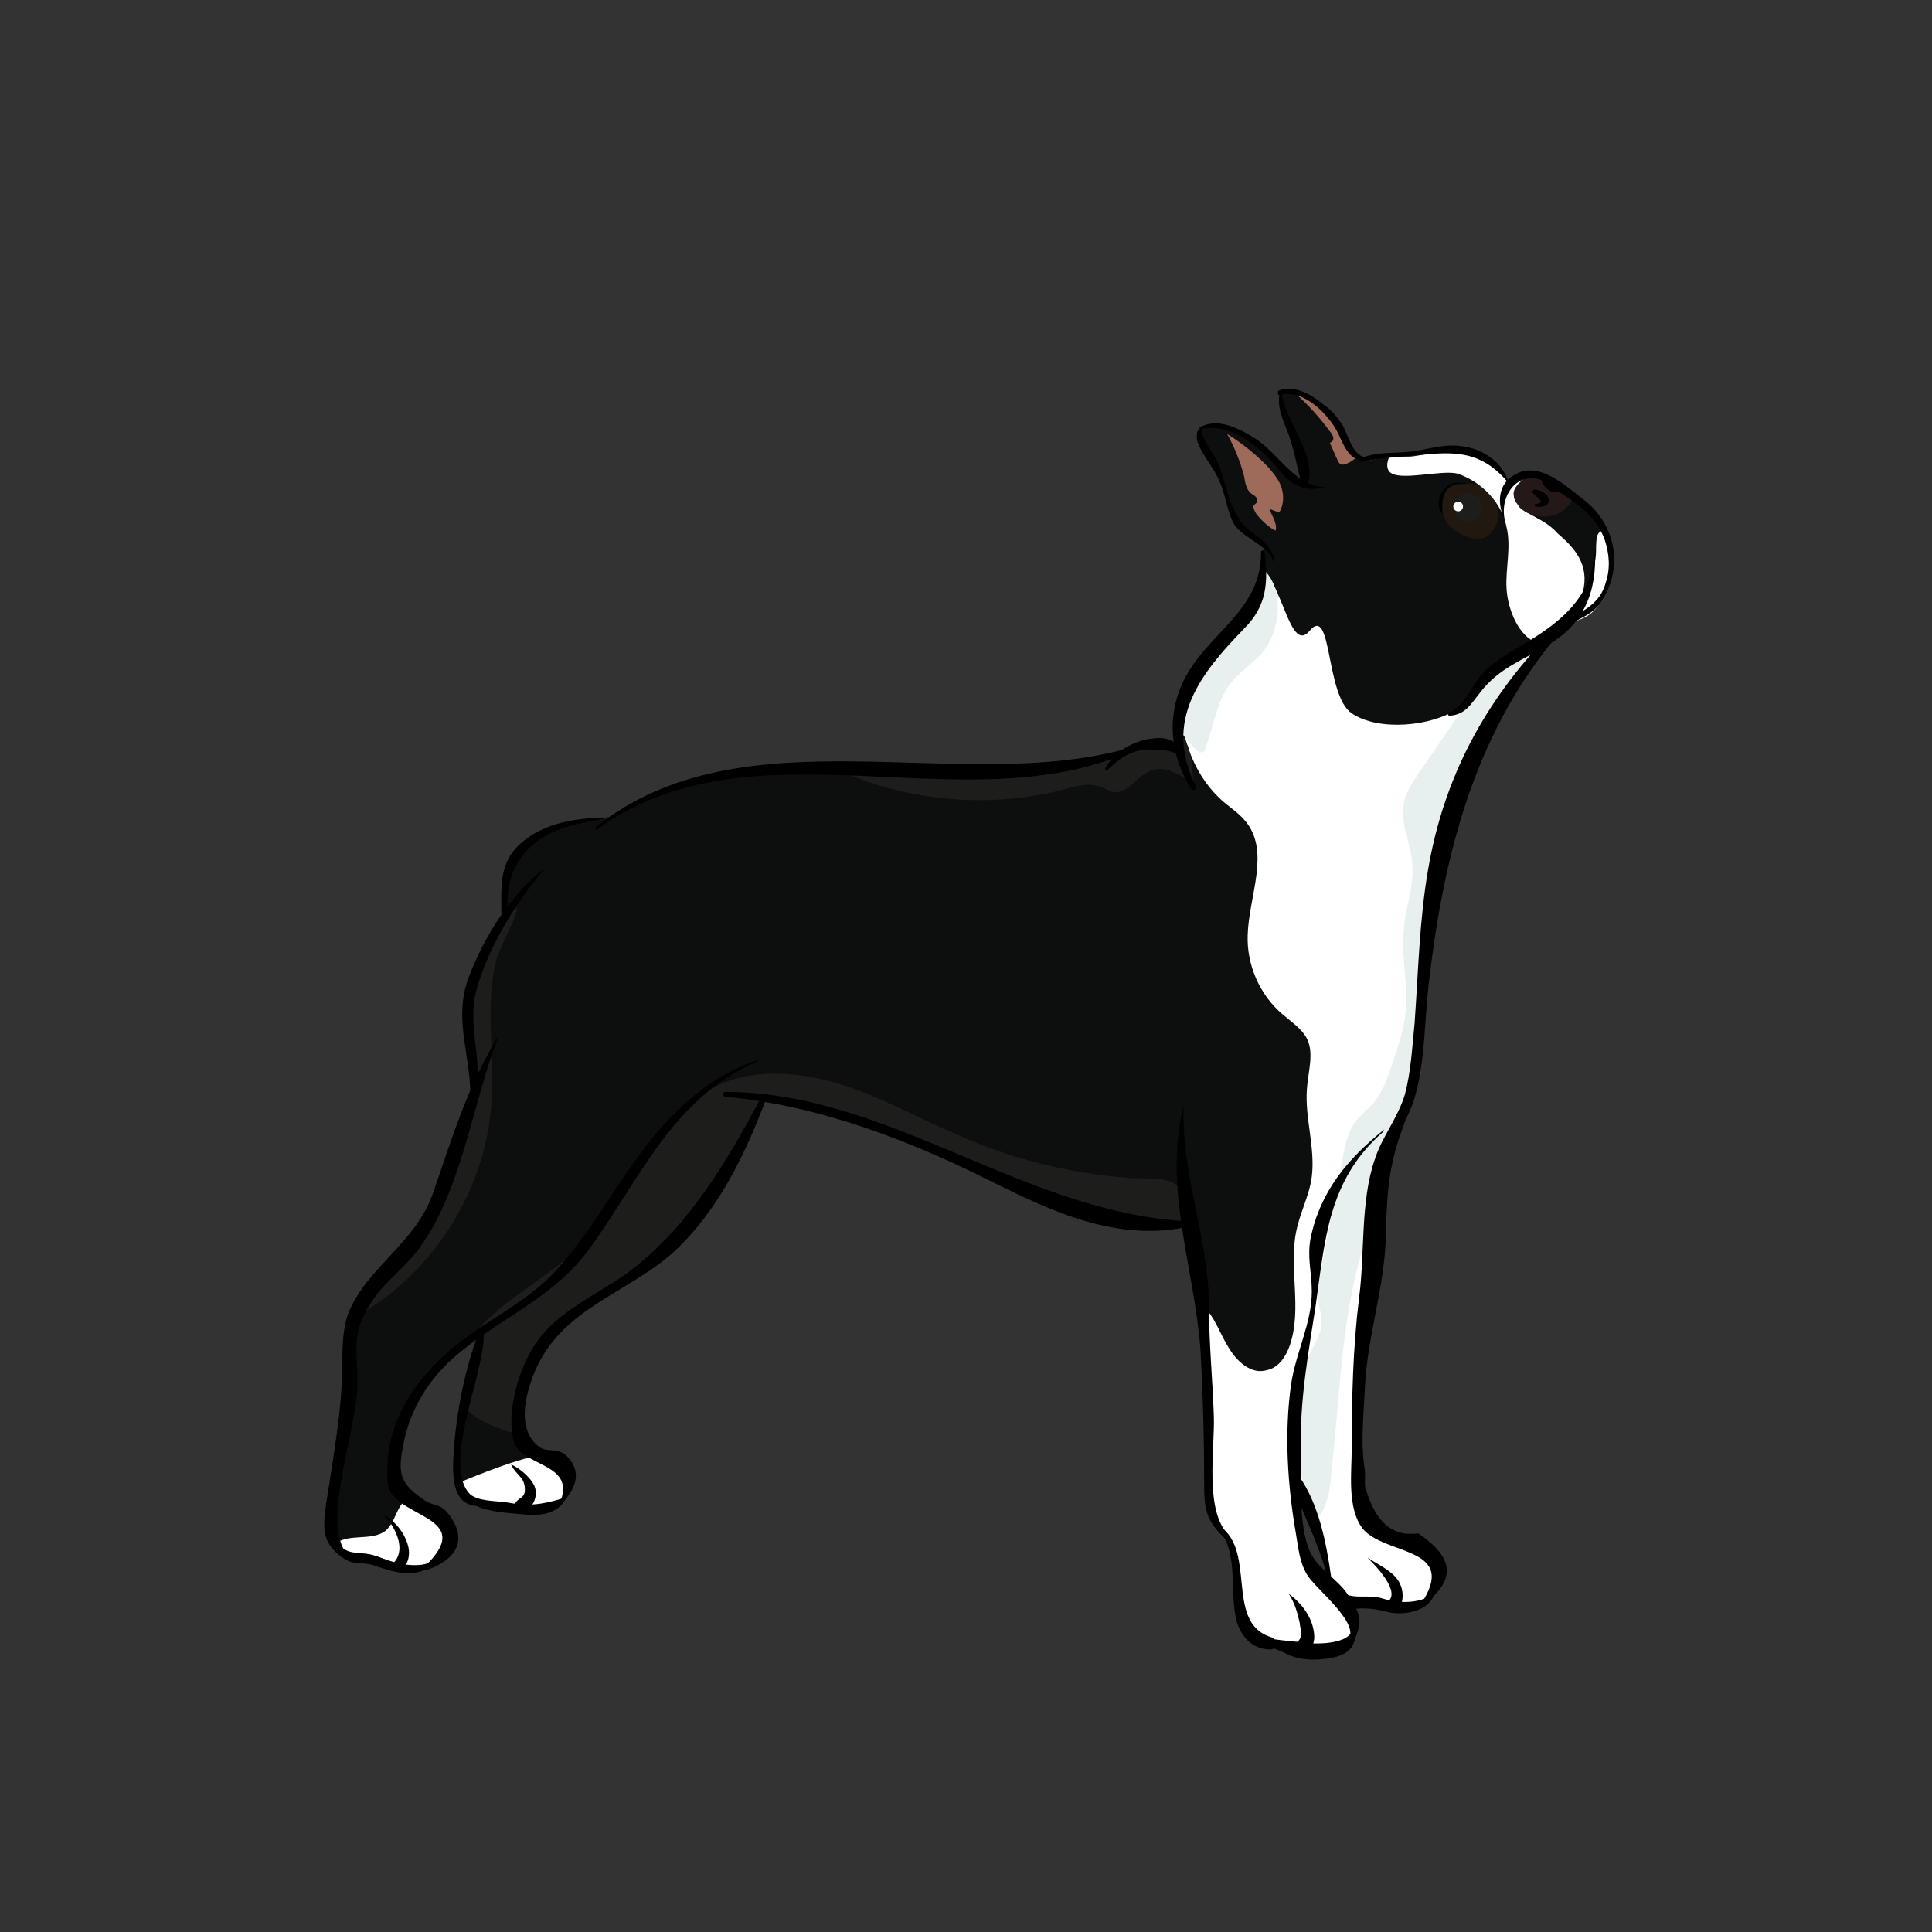 <?xml version="1.0" encoding="utf-8"?>
<!-- Generator: Adobe Illustrator 22.1.0, SVG Export Plug-In . SVG Version: 6.00 Build 0)  -->
<svg version="1.1" id="Card_1" xmlns="http://www.w3.org/2000/svg" xmlns:xlink="http://www.w3.org/1999/xlink" x="0px" y="0px"
	 viewBox="0 0 155.9 155.9" style="enable-background:new 0 0 155.9 155.9;" xml:space="preserve">
<rect x="0" y="0" width="155.9" height="155.9" fill="#333333" stroke="none"/>
<style type="text/css">
	.st0{clip-path:url(#SVGID_2_);}
	.st1{fill:#0D0E0E;}
	.st2{fill:#21190F;}
	.st3{fill:#FFFFFF;}
	.st4{fill:#1D1D1B;}
	.st5{fill:#E8EFEF;}
	.st6{fill:#9E6B5A;}
	.st7{fill:#241819;}
</style>
<symbol  id="Boston_Terrier" viewBox="-59 -54.9 118 109.8">
	<g id="Colours_2_1_">
		<defs>
			<path id="SVGID_1_" d="M54.6-38.1c-1,3.7-1.4,7.5-1.3,11.3c0,1.5,0.1,3.1-0.6,4.4c-0.4,0.6-0.9,1.1-1.4,1.6
				c-1.7,1.6-3.3,3.3-4.4,5.3c-0.9,1.7-1.3,3.6-1.8,5.4c-0.5,2-1.3,4.2-2.1,6.1c-0.1,2.2,1,4.7,0.7,7c-0.1,1-0.6,2-1,2.9
				c-0.6,1.4-1.3,2.8-2.2,4.2c0.1,1.3,0.2,2.5-0.2,3.8c-0.6,1.6-2,2.8-3.6,3.4c-1.6,0.6-3.1,0.7-4.8,0.9c-4.1,2.8-9.2,3.8-14.2,3.9
				c-5.5,0.1-13.3,0.2-18.8,0.1c-1.3,0-2.6,0-3.8,0.3c-1.8,0.4-4.5,0.7-6,1.4l-1.6,0.5c-1.8,0.1-1.8,0.2-2.9-0.8l0.1,3.7
				c-0.5,2.2-1.7,4.1-3.3,5.7c-1,1-2.2,1.8-2.9,3c-0.7,1.3-0.8,2.9-0.7,4.4l0,0.5c0.2,0.1,0.3,0.2,0.5,0.3c1,0.4,2,1.6,2.2,2.6
				c0.3,1,0.9,2.4,1.2,3.4c0.3,0.9,0.8,1.4,1.4,2.4c0.3,0.5,0.1,0.7-0.1,0.8c-2.1,1.2-5.9-1.8-7-3.5c-0.5-0.7-0.7-0.9-1.5-1.2
				c-0.2,1.6,1,4.3,1.6,5.8c0.2,0.6,0.5,1.2,0.3,1.8l-0.1,0c-0.9,0.5-3.1-0.6-4-1.7c-1-1.1-0.9-1.3-1.5-2.6
				c-0.2-0.4-0.4-0.7-0.8-0.9s-0.7-0.4-1.1-0.3l-0.8,0.2c-1,0.1-2,0-3,0.2c-0.7,0.1-1.4,0.3-2.1,0.4c-1.1,0.1-2.3,0-3.3-0.5
				c-1-0.5-2.3-2.3-2.3-2.3c-0.8,0.8-2,1.1-3,0.4c-0.4-0.2-0.7-0.5-1.1-0.8c-0.6-0.4-1.2-0.7-1.8-1.1c-1.3-0.9-2.2-2.2-2.5-3.7
				c-0.3-1.5,0-3.1,0.8-4.4c0.3-0.4,0.6-0.8,1-1.1c0.5-0.4,1.1-0.5,1.7-0.8s1.1-0.7,1.3-1.2c3.8-4.1,6.6-8.9,8.3-14.3
				C-35.9,12.6-35.6,6-35-0.6c0.2-1.9,0.4-3.8,1.1-5.5c0.8-1.9,2.1-3.5,2.4-5.5c0.2-1.2-0.1-2.5-0.1-3.7c-0.1-2.2,0.5-4.3,0.8-6.4
				c0.8-4.6,0.9-9.3,0.7-14c-0.1-2.2,0.2-4.2-1.7-5.3c-1.1-0.6-3.2-0.1-4.1-0.9c-1.2-1-1-3.6,0.3-4.5c0.6-0.5,0.9-0.4,1.7-0.5
				c0.3,0,0.7-0.1,1,0c0.6,0.1,1.1,0.4,1.7,0.5c0.5,0,1-0.1,1.5-0.1l1.1,0.2c-1.3-1.2-1.6-1.8-0.6-3.3l0.8-0.6
				c1.2-0.5,2.6-0.5,3.8-0.2l2,0.5c1,0.1,1.9,0.7,2.2,1.6c0.2,0.4,0.2,0.9,0.2,1.3c0.1,1.1,0.2,2.3,0.3,3.4c0,0.5,0.2,1.2,0.5,1.9
				l0.2,0.6c1.7,1.1,1.6,2.9,1.5,4.4c-0.2,2.1-0.1,4.2,0.1,6.3c0.1,2.5,0.3,4.9,0.4,7.4c0.1,1.7,0.2,3.3,0.6,4.9
				c0.3,1.4,0.4,1.5,0.7,2.9c3.4-0.5,6.9,0.2,10.1,1.3c3.2,1.1,6.3,2.7,9.4,4.1C7.4-8.3,13.5-5.8,19-5c1.4-3.2,3.1-6.5,5.2-9.3
				c2.1-2.8,4.7-5.2,7.7-6.9c0.8-0.4,1.6-0.8,2.4-1.3c3-1.9,4.9-5.5,4.8-9.1c0-0.6,0.5-1.9,0.1-2.4c-0.5-0.5-1.9,0-2.6-0.3
				C36-34.5,35.3-35,35-35.7c-0.3-0.7,0-1.8,0.6-2.3c0.4-0.4,0.8-0.6,1.4-0.8c1.1-0.3,2.2-0.1,3.3,0.1c0,0,1.3,0.1,1.9,0.3
				s1.5,0.3,1.8,1c0.4,0.6,0.4,1.4,0.4,2.2c-0.1,3.8-1.8,7.4-2,11.1c1.1-0.7,2.1-1.4,3.1-2.4c2.4-2.4,3.7-4.8,4.1-8.1
				c0-0.4,0.1-2.1,0-2.5c-0.7-1.8-3.3-0.6-4-2.3c-0.2-0.6-0.7-2.3-0.3-2.8c0.4-0.5,1.1-0.9,1.7-1.2c0.9-0.3,1.2-0.3,2.1-0.1
				c0.4,0.1,2.4,0.9,2.8,0.9c0.5,0.1,1-0.2,1.7,0.3c0.9,0.3,1.3,0.9,1.3,1.8S54.8-39,54.6-38.1z M-25.2-40.9c-0.1-1-0.2-2.1-0.8-3
				c-0.5-0.7-1.1-1.2-1.8-1.7l0.1,1.1c0.5,2.9,1.5,5.7,2.9,8.3C-24.9-37.8-25-39.4-25.2-40.9z"/>
		</defs>
		<clipPath id="SVGID_2_">
			<use xlink:href="#SVGID_1_"  style="overflow:visible;"/>
		</clipPath>
		<g id="Base_2_" class="st0">
			<rect x="-55.3" y="-54.8" class="st1" width="114.3" height="109.7"/>
			<g>
				<path class="st2" d="M-41.2,42.1c0.1-0.2,0.3-0.4,0.4-0.5c0.5-0.4,1.4-0.3,2,0c0.8,0.3,1.5,0.9,1.7,1.7c0.1,0.3,0.1,0.7,0.1,1
					c0,0.4,0,0.7-0.3,1c-0.2,0.2-0.4,0.3-0.6,0.4c0,0,0,0,0,0C-39,46-40.4,46-41,44.9C-41.7,43.9-41.9,43.1-41.2,42.1z"/>
			</g>
			<g>
				<g>
					<path class="st3" d="M-17.2-22.1c-1-0.9-1.4-2.3-2.1-3.4c-0.7-1.2-1.9-2.3-3.2-1.9c-1,0.2-1.6,1.2-1.9,2.1
						c-1,3,0.1,6.3-0.5,9.3c-0.3,1.6-1.1,3-1.3,4.6c-0.3,2.4,0.6,4.9,0.4,7.3c-0.1,1.4-0.6,2.9,0,4.1c0.4,0.8,1.3,1.4,2,2
						c1.9,1.6,3,4.1,2.9,6.6c-0.1,3.2-1.9,6.9,0.2,9.4c0.5,0.6,1.1,1,1.7,1.5c2.4,2,3.6,5.2,3.7,8.3c0,3.1-1.1,6.2-2.7,8.8
						c-0.5,0.8-1.5,2-2.3,2.4c-3.3,1.9-3.7-7.6-5.7-5.3c-1.9,2.3-1.3-5.3-3.5-6.8c-2.2-1.5-6.6-1.1-8.8,0.4c-1,0.7-1.1,1.6-2,2.5
						c-1.4,1.4-2.8,2.1-4.6,2.9c1.6,0.5,2.5,2.8,2.6,4.5s-0.4,3.4,0,5.1c0.4,2,2,3.7,4,4.4c1.3,0.4,5-0.7,5.7,0.2
						c0.8,1-1.6,3.6-2.2,4.4c-1.4,1.7-3.1,3-5.4,3.4c-3.2,0.6-6.4-0.3-9.4-1.7c-4.1-1.9-8-5.1-9-9.6c-1.2-5.5,2.7-11,7.4-14.2
						c0.3-0.2,0.7-0.5,0.8-0.8c0.2-0.5-0.1-0.9-0.2-1.4c-2-5,0-10.5,1-15.8c1-5.2,0.9-10.6,0.8-15.9c-0.1-4.9-0.1-9.9-0.6-14.8
						c-0.4-4.7-1.2-9.4-1.1-14.1s1.2-9.6,4-13.3c4.4-5.7,12-7.7,19.2-8c4.1-0.2,8.9,0.6,10.8,4.2c0.6,1.2,0.8,2.6,1,3.9
						c0.5,3.9,1,7.9,1.4,11.8C-14-30.4-14-25.3-17.2-22.1z M-46.5,41.8c-1.4-1.2-2.7-2.6-2.1-4.9c-0.4,0-0.5,0.4-0.6,0.8
						c-0.2,0.8-0.5,1.8-0.5,2.6c0,1.2-0.1,1.4-0.3,1.6c-0.2,0.2-0.6-0.1-0.9-0.7c-0.2-0.3-0.5,0.5-0.5,0.8c-0.1,0.6,0.1,1.2,0.4,1.7
						c0.3,0.5,0.8,0.9,1.3,1.3c0.7,0.6,1.5,1.1,2.3,1.4c1.6,0.6,3.7,0.3,4.2-1.4C-42.8,43.4-45.1,43.4-46.5,41.8z"/>
				</g>
			</g>
			<g>
				<path class="st3" d="M44.3-36.7L44.3-36.7c0.2-0.3,0.4-0.6,0.5-0.9c1.5,0.8,3.5,0.3,4.4-1.1c0.4-0.7,0.6-1.5,1.2-2
					c1.2-0.9,3.2-0.1,4.3-1.2c1.1-1,0.4-2.9-0.7-3.9c-0.8-0.7-1.8-1.2-2.8-1.7c-6.9-3.1-15.2-4.2-21.8-0.4c-2.3,1.3-4.4,3.5-4.3,6.1
					c0,1.1,0.4,2.1,0.9,3.1C30.3-31.2,38.2-34.2,44.3-36.7z"/>
			</g>
			<g>
				<path class="st4" d="M3.2-7.9L3.2-7.9C6.5-6.5,9.6-4.7,13-3.7s7.2,1.3,10.4-0.4c4.7-2.5,6.4-8.3,10-12.2
					c2.1-2.3,4.9-3.9,7.4-5.9c1.3-1.1,2.6-2.3,3.3-3.8c0.7-1.6,0.6-3.5-0.6-4.8c-0.8-0.8-1.9-1.2-3-1.6c-1.3-0.4-2.7-0.9-4.1-0.6
					c-1.3,0.2-2.5,1.1-3.5,2c-3.7,3.2-7,7.1-11.6,8.8c-2.3,0.8-4.7,1-7.1,1C6-21.1-2.1-22.8-10.2-22c-1.1,0.1-2.2,0.3-3.1,0.9
					c-0.7,0.5-1.1,1.2-1.5,2c-0.8,1.6-1.7,4.3-0.9,6.1c0.9,1.9,2.9,1.3,4.8,1.5C-6-11.1-1.2-9.9,3.2-7.9z"/>
			</g>
			<g>
				<path class="st4" d="M41.3,6.2c0.8-3.6,0.1-7.4,0.3-11.2c0.4-7.3,4.7-14.3,11.1-17.9c0.3-0.1,0.5-0.3,0.8-0.2
					c0.6,0.1,0.8,0.7,0.9,1.3C55.7-14.5,53.2-7,50.8,0c-0.6,1.8-1.2,3.6-2.3,5.2c0,0,0,0,0,0c-1.2,1.7-6.8,6.9-9,5.5
					C39.9,9.2,40.9,7.8,41.3,6.2z"/>
			</g>
			<g>
				<path class="st4" d="M-12.4,21.9c0.9-0.6,1.6-1.7,2.7-1.5c0.3,0.1,0.6,0.3,0.9,0.4c1,0.4,2.1,0.1,3.1-0.2
					c5.4-1.4,11.2-1.1,16.4,0.7c1.6,0.6,3.1,1.3,4.8,1.6c1.7,0.4,3.4,0.4,5.1,0.4c-1.1,2-3.7,2.7-6,3C10,27,5.3,27,0.6,26.4
					c-3.1-0.4-6.3-1.1-9.4-0.6c-1.2,0.2-2.3,0.5-3.5,0.5s-2.5-0.4-3.2-1.3c0,0,0,0,0,0c-0.8-1-0.8-2.6-0.9-3.8
					C-15.1,21.8-13.9,22.9-12.4,21.9z"/>
			</g>
			<g>
				<path class="st5" d="M-38.3,26.7c1.1-1.6,2.2-3.2,3.3-4.8c0.5-0.8,1.1-1.6,1.2-2.5c0.3-1.6-0.6-3.2-0.7-4.9
					c-0.2-1.9,0.6-3.7,0.7-5.6c0.2-2.1-0.3-4.1-0.2-6.2c0.1-1.8,0.7-3.5,1.3-5.2c0.3-1,0.7-1.9,1.3-2.7c0.5-0.6,1.2-1.1,1.7-1.8
					c0.5-0.7,0.7-1.7,0.9-2.6c0.6-3.3,1.3-6.6,1.9-9.9c0.1-0.7,0.3-1.4,0.2-2.2c-0.1-0.5-0.3-1-0.3-1.5c-0.1-1,0.5-1.9,0.9-2.7
					c2.1-4.4,1-9.5-0.1-14.2c-1.2,0.9-1.5,2.6-1.6,4.1c-0.8,6.9-0.8,13.9-3.2,20.4c-1.8,5-4.8,9.4-7,14.3c-1.9,4.2-3.2,8.7-4.5,13.2
					c-0.9,3.1-1.8,6.1-2.7,9.2c-0.8,2.6-1.5,5.3-2.3,7.9l0,0c-0.4,1.5-0.9,2.8,0.9,3.1c1,0.2,1.7,0,2.7-0.4
					C-41.4,30.5-39.8,28.9-38.3,26.7z"/>
			</g>
			<g>
				<path class="st5" d="M-22.1,31.9C-22.1,31.9-22.1,31.9-22.1,31.9c0.8-0.9,1.9-1.6,2.6-2.5c1.2-1.5,1.4-3.6,2.1-5.4
					c0-0.1,0.1-0.3,0.2-0.3c0.2-0.1,0.4,0.1,0.6,0.2c2.2,2.2,3.4,5.4,3.4,8.5c0,2.4-0.9,4.9-2.8,6.4c-1.7,1.3-4.9,1.6-6.4-0.2
					C-24,36.8-23.5,33.6-22.1,31.9z"/>
			</g>
			<g>
				<path class="st6" d="M-22.7,43.8L-22.7,43.8c-0.3-0.1-0.5-0.2-0.8-0.3c-0.5,0.8-0.4,1.9,0.1,2.7c0.5,0.8,1.2,1.5,1.9,2.1
					c0.7,0.6,1.5,1.2,2.3,1.7c-0.6-1.1-1.1-2.3-1.4-3.5c-0.1-0.6-0.2-1.2-0.7-1.5c-0.2-0.1-0.4-0.3-0.4-0.5c0-0.2,0.2-0.3,0.3-0.4
					c0.1-0.2-0.1-0.5-0.2-0.7c-0.4-0.5-1-1.1-1.6-1.4C-23.4,42.6-22.8,43.4-22.7,43.8z"/>
			</g>
		</g>
		<g id="Details_1_" class="st0">
			<g>
				<path class="st7" d="M-43.4,46L-43.4,46c0.3-0.3,0.6-0.7,0.5-1.1c0-0.4-0.3-0.7-0.5-1c-1-0.9-2.6-1-3.6-0.2
					c-0.5,0.4-0.9,0.9-0.8,1.5c0.1,0.5,0.4,0.9,0.8,1.3c0.4,0.3,0.8,0.6,1.3,0.7c0.5,0.1,0.9,0,1.3-0.4
					C-44.2,46.6-43.8,46.4-43.4,46z"/>
			</g>
			<circle class="st4" cx="-39.1" cy="43.9" r="1.2"/>
			<g>
				<path class="st6" d="M-28.6,47.5C-28.6,47.5-28.6,47.5-28.6,47.5c0.2,0.1,0.2,0.2,0.3,0.4c0.2,0.4,0.3,0.7,0.5,1.1
					c0,0.1,0.1,0.2,0.1,0.2c0,0.1-0.1,0.1-0.2,0.2c-0.2,0.2,0,0.6,0.2,0.8c0.8,1.1,1.8,2.2,2.8,3.1c0.2,0.1,0.4,0.3,0.4,0.5
					c-2.3-0.8-4.4-2.4-5.6-4.5c-0.3-0.4-0.3-0.8,0.1-1.1C-29.8,47.9-28.9,47.3-28.6,47.5z"/>
			</g>
			<circle class="st3" cx="-38.3" cy="44" r="0.4"/>
		</g>
	</g>
	<g id="Outlines_2_1_">
		<g>
			<g>
				<path d="M-49.6,40.4c-0.2-3.4,0.9-6.1,3.8-7.8c2.1-1.3,4.1-1.9,5.7-4c0.8-1,1.2-1.8,2.5-1.9c0.1,0,0.2,0.1,0.1,0.2
					c-1.4,0.7-1.9,2.2-2.8,3.3c-0.8,0.8-1.7,1.4-2.7,2C-46.3,34.1-49.4,36.2-49.6,40.4C-49.5,40.5-49.6,40.5-49.6,40.4L-49.6,40.4z"
					/>
			</g>
		</g>
		<g>
			<g>
				<path d="M-46.3,33.1c6.7-8.1,9.2-18,10.4-28.3c0.4-3.2,0.3-6.6,1.2-9.7c0.3-1,0.8-1.8,1.1-2.8c1.2-3.3,1.2-5.9,1.3-9.2
					c0.2-4,1.5-7.8,1.7-11.8c0.1-2.2,0.4-4.9,0-7c0-0.4,0-0.9,0-1.3c-0.8-2.9-2.2-4.2-4.4-3.9c-2.2-1.5-3.6-3.3-0.8-5.6
					c0.1-0.1,0.4,0,0.3,0.2c-2.5,4.3,3.3,3.6,5.1,5.8c1.3,1.7,0.9,4.7,0.9,6.6c0,4.1-0.1,8.3-0.6,12.4c-0.5,3.7-0.1,8-1.3,11.5
					c-0.6,1.9-1.9,3.4-2.5,5.4c-0.5,1.9-0.6,3.9-0.8,5.9c-0.3,4.2-0.4,8.5-1.1,12.6c-1.3,7.7-4.7,14-10.1,19.6
					C-46.2,33.7-46.6,33.3-46.3,33.1L-46.3,33.1z"/>
			</g>
		</g>
		<g>
			<g>
				<path d="M-32.1-7.7c4.6-4,4.8-9,5.6-14.5c0.6-3.9,1.3-7.7,1.2-11.7c0-2.4,0.2-6.3-0.7-8.4c-0.6-1.5-2.4-2.4-3.2-3.7
					c-1.1-1.7-1.2-2.1-0.5-3.8c0.1-0.3,0.6,0,0.4,0.2c-0.7,1.5,2.8,4.1,3.5,5.3c0.6,1,0.7,2.1,0.9,3.3c0.7,4,1,8.4,0.4,12.5
					c-0.4,2.6-1.7,5-1.7,7.6c0,1.6,0.4,2.8,0.1,4.4c-0.8,3.9-3.1,6.6-6.1,9C-32.1-7.5-32.2-7.6-32.1-7.7L-32.1-7.7z"/>
			</g>
		</g>
		<g>
			<g>
				<path d="M-27.5-44.6c0.7,2.9,2.1,5.4,3.1,8.2c0.2,0.4-0.5,0.6-0.7,0.3c-1.7-2.4-2.3-5.6-2.7-8.4C-27.9-44.7-27.6-44.8-27.5-44.6
					L-27.5-44.6z"/>
			</g>
		</g>
		<g>
			<g>
				<path d="M-15.6-5.5c0.2-5.9-2.1-11-2.1-16.7c0-3-0.3-6-0.4-9c-0.1-2.6,0.8-7.8-1.2-9.8c-0.2-0.2,0.1-0.6,0.3-0.3
					c1.6,1.5,1.7,2.5,1.7,4.6c0,3.7,0.1,7.3,0.3,10.9C-16.5-18.9-13.9-12.5-15.6-5.5C-15.6-5.5-15.6-5.5-15.6-5.5L-15.6-5.5z"/>
			</g>
		</g>
		<g>
			<g>
				<path d="M-18.2-40.1c-3.7-1.8-0.6-8.2-4.7-9.4c-0.5-0.2-0.4-1,0.1-1c1.6,0,2.6,1.2,2.9,2.7C-19.4-45.2-20.2-42.3-18.2-40.1
					C-18.1-40.2-18.1-40.1-18.2-40.1L-18.2-40.1z"/>
			</g>
		</g>
		<g>
			<g>
				<path d="M-16.2-15.5c6-1.4,11.5,1.2,16.7,3.8c6.8,3.4,14.2,6.2,21.8,6.9c0.2,0,0.2,0.4,0,0.4C8.7-4.4-2.5-14.5-16.1-15.1
					C-16.4-15.1-16.4-15.5-16.2-15.5L-16.2-15.5z"/>
			</g>
		</g>
		<g>
			<g>
				<path d="M19-5.2c1.6-4.2,3.6-8.4,6.8-11.7c3.6-3.8,9.2-4.9,11.8-9.7c1.1-2.1,2.2-5.7,0-7.2c-0.6-0.4-1.3,0-2.1-0.6
					c-1.4-1.3-0.9-2.7,0.2-3.9c0.1-0.1,0.2,0,0.2,0.1c-1.2,3.2,3.4,2.8,3.9,5c0.6,2.3-0.4,5.8-1.7,7.8c-1.9,3-5.5,4.3-8.2,6.4
					c-4.7,3.7-7.7,8.8-10.5,14C19.2-5,18.9-5.1,19-5.2L19-5.2z"/>
			</g>
		</g>
		<g>
			<g>
				<path d="M19.7-1.9c7.1-3.1,9.7-9.9,14-15.7c3.7-5,10.5-6.6,13.6-11.8c0.8-1.3,1.3-2.6,1.6-4.1c0.5-2.5,0.3-3.3-1.8-4.7
					c-0.8-0.5-1.3-0.2-2-1.2c-1.7-2.3-0.2-3.8,1.8-4.5c0.2-0.1,0.3,0.2,0.2,0.3c-3.9,3.8,1.3,3.9,2.8,6c0.5,0.8,0.3,2,0.3,2.8
					c-0.3,3.9-2.8,7.2-5.7,9.5c-2.5,2-5.5,3.4-7.8,5.7c-2.7,2.8-4.6,6.2-6.8,9.3c-2.6,3.7-5.8,7-10.2,8.5
					C19.6-1.7,19.6-1.9,19.7-1.9L19.7-1.9z"/>
			</g>
		</g>
		<g>
			<g>
				<path d="M37.1,14.2c2.5-2.9,4.8-6.6,5.8-10.3c0.8-3.3-0.9-6.2,0.3-9.5c0-0.1,0.2-0.1,0.2,0c-0.3,3.8,1.5,7,0.1,10.7
					C42.2,8.5,40,12,37.1,14.2C37.1,14.3,37.1,14.2,37.1,14.2L37.1,14.2z"/>
			</g>
		</g>
		<g>
			<g>
				<path d="M41,0.3c2.2-5.6,3-12.6,6.5-17.5c1-1.4,2.4-2.5,3.5-3.8c2.4-3.2,1.7-4.5,1.7-7.6c0-3.5,3.1-11.6,0.8-14.1
					c-0.2-0.2,0.1-0.5,0.3-0.3c1.8,1.2,1.8,2.4,1.5,4.5c-0.5,3.3-1.1,6.6-1.3,9.9c-0.1,1.9,0.1,4-0.5,5.8c-1.5,3.9-5.7,5.9-7.1,10.2
					C44.8-8,43.6-3.9,41,0.3C41,0.3,41,0.3,41,0.3L41,0.3z"/>
			</g>
		</g>
		<g>
			<g>
				<path d="M-22.3,40.3c-0.3-2.6-0.2-4.5,1.7-6.4c3.6-3.7,6.7-7.6,4-13c-0.1-0.3,0.2-0.5,0.4-0.2c1.7,2.7,2,5.8,0.7,8.7
					c-1.9,4.1-6.6,5.9-6.5,10.9C-22.1,40.4-22.3,40.4-22.3,40.3L-22.3,40.3z"/>
			</g>
		</g>
		<g>
			<g>
				<path d="M-15.4,23.4c0.8,0.4,1.4,0.5,2.3,0.5c1.6,0.1,2.7-0.6,3.8-1.7c0.1-0.1,0.2,0,0.2,0.1c-0.7,1.4-2.3,2.3-3.8,2.5
					c-1.3,0.2-2-0.1-2.7-1.1C-15.8,23.5-15.6,23.3-15.4,23.4L-15.4,23.4z"/>
			</g>
		</g>
		<g>
			<g>
				<path d="M-11.1,23.7c13.8-6,31.2,2.9,44-6.4c0.1-0.1,0.2,0.1,0.1,0.2C20.8,27.2,3.1,20.1-11,24C-11.1,24-11.3,23.8-11.1,23.7
					L-11.1,23.7z"/>
			</g>
		</g>
		<g>
			<g>
				<path d="M31.6,18.3c2.1-0.4,4.2-0.6,6-1.8c2.2-1.5,3-3.9,2.6-6.4c-0.1-0.4,0.6-0.5,0.6-0.1c0,2.6,0.3,4.7-1.9,6.4
					C36.9,18,34.1,18.3,31.6,18.3C31.6,18.3,31.6,18.3,31.6,18.3L31.6,18.3z"/>
			</g>
		</g>
		<g>
			<g>
				<path d="M-42.2,42.7c0.7,1.5,0.7,3.2-0.9,4c-1.9,1-4-0.9-5.4-2c-1.8-1.3-2.8-3.3-2.7-5.5c0.1-1,0.4-2.1,1-3c1-1.6,3.1-1.6,4-3.2
					c0.1-0.2,0.4,0,0.3,0.2c-0.4,0.7-0.8,0.9-1.4,1.3c-1.4,1-2.7,1.4-3.2,3.2c-0.4,1.2-0.3,2.4,0.1,3.6c0.7,1.8,2,2.8,3.6,3.8
					c0.5,0.3,0.9,0.8,1.4,1C-43.2,47.1-41.6,44.8-42.2,42.7C-42.3,42.7-42.3,42.7-42.2,42.7L-42.2,42.7z"/>
			</g>
		</g>
		<g>
			<g>
				<path d="M-44.6,45.4c-0.5,0-1.2-0.4-1.2-0.9c0-0.5,0.7-0.6,1.1-0.5c0.1,0,0.1,0.2,0,0.2c-0.1,0-0.4,0.1-0.5,0.2
					c-0.1-0.1-0.1-0.1,0,0c0.1,0,0.1,0.1,0.2,0.2c0.2,0.2,0.4,0.4,0.6,0.6C-44.4,45.2-44.5,45.4-44.6,45.4L-44.6,45.4z"/>
			</g>
		</g>
		<g>
			<g>
				<path d="M-45.3,46.3c-0.4,0-0.6-0.4-1-0.5c0.1,0,0.2,0,0.3,0c-0.1,0.1-0.2,0.2-0.3,0.3c0,0-0.1,0-0.2,0
					c-0.4-0.2-0.2-0.9,0.2-0.9c0.4-0.1,1.1,0.6,1.1,1C-45.2,46.2-45.2,46.3-45.3,46.3L-45.3,46.3z"/>
			</g>
		</g>
		<g>
			<g>
				<path d="M-31,47.9c1.5-0.5,2.1,1,2.6,2.1c0.7,1.5,2.9,3.8,4.8,3.2c0.2-0.1,0.3,0.3,0.1,0.4c-1.2,0.5-2.8-0.4-3.7-1.2
					c-0.6-0.4-1.1-1-1.5-1.6c-0.6-1-0.8-2.7-2.2-2.8C-31.1,48-31.1,47.9-31,47.9L-31,47.9z"/>
			</g>
		</g>
		<g>
			<g>
				<path d="M-23.7,53.4c-0.3-2.4-3.1-5.3-2.1-7.8c0.1-0.2,0.3-0.1,0.4,0.1c0.4,1.4,0.6,2.8,1.1,4.2c0.4,1.1,1.1,2.4,0.7,3.6
					C-23.5,53.6-23.6,53.5-23.7,53.4L-23.7,53.4z"/>
			</g>
		</g>
		<g>
			<g>
				<path d="M-27.3,45.6c1.5-0.4,2.6,0,3.6,1.2c1.6,1.9,4,4.2,6.7,3.6c0.1,0,0.1,0.1,0.1,0.1c-1.4,0.9-3.2,0-4.5-0.8
					C-23.5,48.4-24.7,45.7-27.3,45.6C-27.4,45.7-27.4,45.6-27.3,45.6L-27.3,45.6z"/>
			</g>
		</g>
		<g>
			<g>
				<path d="M-17.2,50.5c0.4-0.6-1-2.3-1.2-2.8c-0.4-1-0.7-2.1-1-3.1c-0.2-0.6-0.5-1.2-0.9-1.8c-0.6-0.9-1.4-1.1-2.1-1.9
					c-0.4-0.4-0.6-0.8-0.7-1.4c0-0.1,0.1-0.1,0.1,0c0.3,1.2,2.5,1.9,3.2,3c0.6,1,0.7,2.4,1.2,3.5c0.4,1.1,1.6,2.4,1.9,3.5
					C-16.7,50.1-16.6,50.3-17.2,50.5C-17.2,50.6-17.2,50.6-17.2,50.5L-17.2,50.5z"/>
			</g>
		</g>
		<g>
			<g>
				<path d="M-42.5,45.9c2,2.4,3.9,2.7,6.9,2.4c1.7-0.2,3.5-0.2,5.2-0.6c0.2-0.1,0.3,0.3,0.1,0.3c-1.2,0.5-2.4,0.4-3.7,0.5
					c-1.5,0.1-2.9,0.7-4.5,0.5c-1.8-0.2-3.5-1.3-4-3.1C-42.6,45.9-42.5,45.8-42.5,45.9L-42.5,45.9z"/>
			</g>
		</g>
		<g>
			<g>
				<path d="M-39.1,45.9c0.7,0,1.4,0.1,1.8-0.6c0.3-0.5,0.4-1.2,0.3-1.8c0,0,0-0.1,0.1,0c0.4,0.6,0.2,1.5-0.3,2
					C-37.7,46.1-38.5,46-39.1,45.9C-39.1,45.9-39.1,45.9-39.1,45.9L-39.1,45.9z"/>
			</g>
		</g>
		<g>
			<g>
				<path d="M-36.3-46c0.5-1.4,2.6-1.7,3.8-1.4c0.8,0.2,1.4,0.3,2.2,0.3c0.3,0,0.7-0.1,1,0c0.6,0.2,0.9,0.5,0.9,1.1
					c0,0.2-0.2,0.3-0.3,0.2c-1.1-0.6-2.2-0.1-3.4-0.5c-1.4-0.4-2.8-0.4-4.1,0.3C-36.3-45.8-36.4-45.9-36.3-46L-36.3-46z"/>
			</g>
		</g>
		<g>
			<g>
				<path d="M-29.8-49.2c0-1.6,1.4-2,2.8-2.1c0.9-0.1,2,0,2.8,0.4c0.4,0.2,0.9,0.4,1.4,0.6c0.6,0.3,0.3,0,0.9,0.4
					c0.2,0.1,0,0.4-0.2,0.4c-1.1-0.2-2.2-0.3-3.3-0.4c-0.9-0.2-3.7-0.2-4.1,0.9C-29.5-49-29.8-49-29.8-49.2L-29.8-49.2z"/>
			</g>
		</g>
		<g>
			<g>
				<path d="M42.3-24.1c-0.5-3.2,4.6-13.1-0.1-14.2c-0.2,0-0.1-0.3,0-0.3c2.2-0.3,2.6,1.4,2.6,3.3c-0.1,3.6-0.9,7.9-2.2,11.2
					C42.6-24,42.3-23.9,42.3-24.1L42.3-24.1z"/>
			</g>
		</g>
		<g>
			<g>
				<path d="M35.4-37.9c0.7-1.5,2.4-1.6,3.9-1.4c1,0.1,3.6,0.2,4.2,1.2c0.1,0.2-0.1,0.4-0.3,0.3c-0.8-0.5-2.3-0.4-3.2-0.6
					C38.2-38.7,37-38.4,35.4-37.9C35.4-37.8,35.4-37.9,35.4-37.9L35.4-37.9z"/>
			</g>
		</g>
		<g>
			<g>
				<path d="M46.3-43.5c1.7-1.1,3.1-0.7,4.9-0.1c1.3,0.5,2.3-0.2,3.1,1.3c0.1,0.1-0.1,0.3-0.2,0.2c-1-0.6-1.9-0.3-3-0.7
					c-1.6-0.6-2.9-1-4.7-0.5C46.2-43.1,46.1-43.4,46.3-43.5L46.3-43.5z"/>
			</g>
		</g>
		<g>
			<g>
				<path d="M50.6-39.3c-1-0.6-1.8-1.5-2.1-2.7c-0.2-0.8,0.1-2.1,1.1-1.6c0.1,0.1,0.1,0.3,0,0.4C48.7-42.1,49.6-40.3,50.6-39.3
					C50.7-39.4,50.6-39.3,50.6-39.3L50.6-39.3z"/>
			</g>
		</g>
		<g>
			<g>
				<path d="M40-35.2c-0.7-0.3-1.8-1.2-2-2c-0.2-0.8,0.3-1.8,1.1-1.8c0.6-0.1,0.8,0.4,0.4,0.8c-0.2,0.2-0.5,0.3-0.6,0.6
					c-0.1,0.4,0,0.9,0.2,1.2C39.4-36,39.8-35.7,40-35.2C40-35.2,40-35.2,40-35.2L40-35.2z"/>
			</g>
		</g>
		<g>
			<g>
				<path d="M-24.3-45.9c-1.1-0.8-2-2-2.1-3.4c-0.1-1.1,0.9-2.2,1.9-1.3c0.1,0.1,0.1,0.3,0,0.4c-0.4,0.2-0.7,0.4-0.8,0.8
					c-0.1,0.4,0.1,0.8,0.1,1.1C-25-47.4-24.8-46.7-24.3-45.9C-24.2-45.9-24.2-45.9-24.3-45.9L-24.3-45.9z"/>
			</g>
		</g>
		<g>
			<g>
				<path d="M-30.8-42.9c-0.9-0.6-2.3-1.2-2.7-2.2c-0.4-0.8-0.3-2.3,0.9-2.3c0.4,0,0.6,0.6,0.2,0.8C-33.7-45.8-31.4-43.5-30.8-42.9
					C-30.8-42.9-30.8-42.9-30.8-42.9L-30.8-42.9z"/>
			</g>
		</g>
	</g>
</symbol>
<use xlink:href="#Boston_Terrier"  width="118" height="109.8" x="-59" y="-54.9" transform="matrix(-0.976 0 0 -0.976 80.283 83.815)" style="overflow:visible;"/>
</svg>
